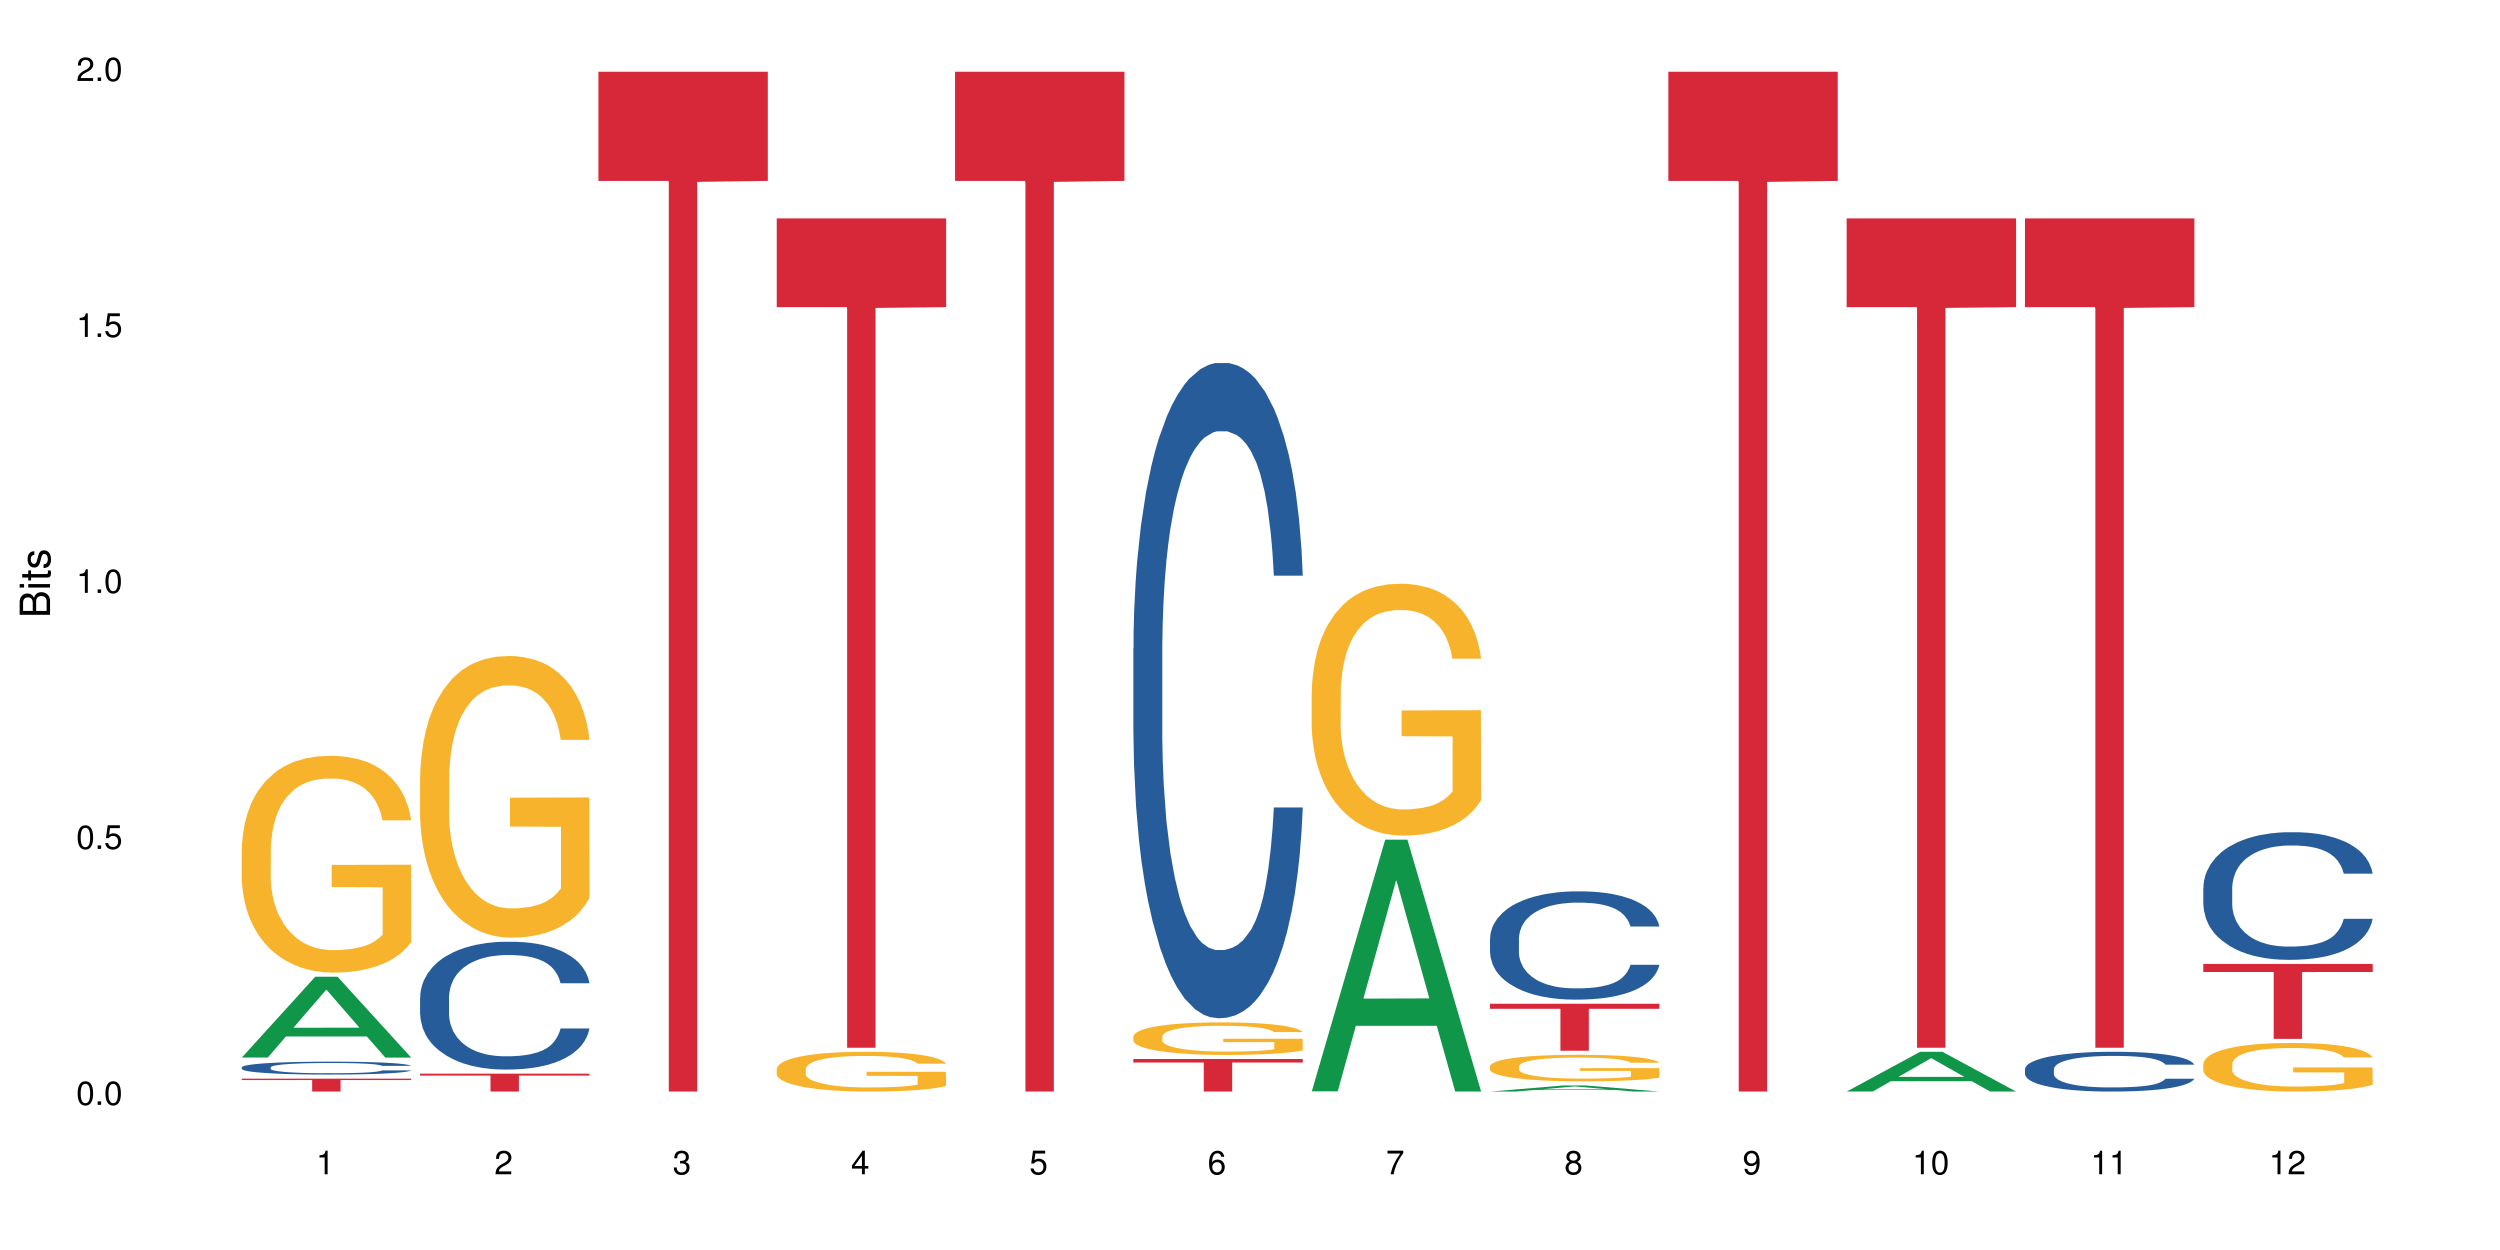 <?xml version="1.0" encoding="UTF-8"?>
<svg xmlns="http://www.w3.org/2000/svg" xmlns:xlink="http://www.w3.org/1999/xlink" width="720pt" height="360pt" viewBox="0 0 720 360" version="1.1">
<defs>
<g>
<symbol overflow="visible" id="glyph0-0">
<path style="stroke:none;" d=""/>
</symbol>
<symbol overflow="visible" id="glyph0-1">
<path style="stroke:none;" d="M 2.641 -6.797 C 2 -6.797 1.422 -6.531 1.078 -6.047 C 0.641 -5.453 0.406 -4.547 0.406 -3.297 C 0.406 -1 1.188 0.219 2.641 0.219 C 4.078 0.219 4.859 -1 4.859 -3.234 C 4.859 -4.562 4.656 -5.438 4.203 -6.047 C 3.844 -6.531 3.281 -6.797 2.641 -6.797 Z M 2.641 -6.047 C 3.547 -6.047 4 -5.125 4 -3.312 C 4 -1.375 3.562 -0.484 2.625 -0.484 C 1.734 -0.484 1.281 -1.422 1.281 -3.281 C 1.281 -5.141 1.734 -6.047 2.641 -6.047 Z M 2.641 -6.047 "/>
</symbol>
<symbol overflow="visible" id="glyph0-2">
<path style="stroke:none;" d="M 1.828 -1 L 0.828 -1 L 0.828 0 L 1.828 0 Z M 1.828 -1 "/>
</symbol>
<symbol overflow="visible" id="glyph0-3">
<path style="stroke:none;" d="M 4.562 -6.797 L 1.062 -6.797 L 0.547 -3.094 L 1.328 -3.094 C 1.719 -3.562 2.047 -3.734 2.578 -3.734 C 3.484 -3.734 4.062 -3.109 4.062 -2.094 C 4.062 -1.125 3.484 -0.531 2.578 -0.531 C 1.828 -0.531 1.375 -0.906 1.188 -1.672 L 0.328 -1.672 C 0.453 -1.109 0.547 -0.844 0.75 -0.594 C 1.125 -0.078 1.828 0.219 2.594 0.219 C 3.969 0.219 4.922 -0.781 4.922 -2.219 C 4.922 -3.562 4.031 -4.484 2.719 -4.484 C 2.25 -4.484 1.859 -4.359 1.469 -4.062 L 1.734 -5.969 L 4.562 -5.969 Z M 4.562 -6.797 "/>
</symbol>
<symbol overflow="visible" id="glyph0-4">
<path style="stroke:none;" d="M 2.484 -4.844 L 2.484 0 L 3.328 0 L 3.328 -6.797 L 2.766 -6.797 C 2.469 -5.75 2.281 -5.609 0.984 -5.453 L 0.984 -4.844 Z M 2.484 -4.844 "/>
</symbol>
<symbol overflow="visible" id="glyph0-5">
<path style="stroke:none;" d="M 4.859 -0.828 L 1.281 -0.828 C 1.359 -1.391 1.672 -1.75 2.5 -2.234 L 3.469 -2.75 C 4.406 -3.266 4.906 -3.969 4.906 -4.812 C 4.906 -5.375 4.672 -5.906 4.266 -6.266 C 3.859 -6.625 3.375 -6.797 2.719 -6.797 C 1.859 -6.797 1.219 -6.5 0.844 -5.922 C 0.609 -5.562 0.5 -5.125 0.484 -4.438 L 1.328 -4.438 C 1.359 -4.906 1.406 -5.188 1.531 -5.406 C 1.75 -5.812 2.188 -6.062 2.703 -6.062 C 3.469 -6.062 4.031 -5.516 4.031 -4.781 C 4.031 -4.25 3.719 -3.797 3.125 -3.438 L 2.234 -2.938 C 0.812 -2.141 0.406 -1.5 0.328 0 L 4.859 0 Z M 4.859 -0.828 "/>
</symbol>
<symbol overflow="visible" id="glyph0-6">
<path style="stroke:none;" d="M 2.125 -3.125 L 2.578 -3.125 C 3.516 -3.125 3.984 -2.703 3.984 -1.891 C 3.984 -1.031 3.469 -0.531 2.578 -0.531 C 1.656 -0.531 1.203 -0.984 1.156 -1.969 L 0.312 -1.969 C 0.344 -1.422 0.438 -1.078 0.609 -0.766 C 0.953 -0.109 1.625 0.219 2.547 0.219 C 3.953 0.219 4.859 -0.609 4.859 -1.906 C 4.859 -2.766 4.516 -3.25 3.703 -3.516 C 4.344 -3.766 4.656 -4.25 4.656 -4.938 C 4.656 -6.109 3.875 -6.797 2.578 -6.797 C 1.203 -6.797 0.484 -6.047 0.453 -4.609 L 1.297 -4.609 C 1.312 -5.016 1.344 -5.25 1.453 -5.453 C 1.641 -5.828 2.062 -6.062 2.594 -6.062 C 3.344 -6.062 3.797 -5.625 3.797 -4.906 C 3.797 -4.422 3.609 -4.141 3.25 -3.984 C 3.016 -3.891 2.719 -3.844 2.125 -3.844 Z M 2.125 -3.125 "/>
</symbol>
<symbol overflow="visible" id="glyph0-7">
<path style="stroke:none;" d="M 3.141 -1.625 L 3.141 0 L 3.984 0 L 3.984 -1.625 L 4.984 -1.625 L 4.984 -2.391 L 3.984 -2.391 L 3.984 -6.797 L 3.359 -6.797 L 0.266 -2.516 L 0.266 -1.625 Z M 3.141 -2.391 L 1 -2.391 L 3.141 -5.359 Z M 3.141 -2.391 "/>
</symbol>
<symbol overflow="visible" id="glyph0-8">
<path style="stroke:none;" d="M 4.781 -5.031 C 4.609 -6.141 3.891 -6.797 2.844 -6.797 C 2.094 -6.797 1.422 -6.438 1.031 -5.828 C 0.609 -5.172 0.406 -4.344 0.406 -3.094 C 0.406 -1.953 0.578 -1.234 0.984 -0.625 C 1.359 -0.078 1.953 0.219 2.703 0.219 C 3.984 0.219 4.922 -0.734 4.922 -2.078 C 4.922 -3.344 4.062 -4.234 2.844 -4.234 C 2.172 -4.234 1.641 -3.969 1.281 -3.469 C 1.281 -5.125 1.828 -6.047 2.797 -6.047 C 3.391 -6.047 3.797 -5.672 3.938 -5.031 Z M 2.734 -3.484 C 3.547 -3.484 4.062 -2.922 4.062 -2 C 4.062 -1.156 3.484 -0.531 2.703 -0.531 C 1.922 -0.531 1.328 -1.188 1.328 -2.047 C 1.328 -2.891 1.906 -3.484 2.734 -3.484 Z M 2.734 -3.484 "/>
</symbol>
<symbol overflow="visible" id="glyph0-9">
<path style="stroke:none;" d="M 4.984 -6.797 L 0.438 -6.797 L 0.438 -5.969 L 4.109 -5.969 C 2.5 -3.656 1.828 -2.234 1.328 0 L 2.219 0 C 2.594 -2.172 3.453 -4.047 4.984 -6.094 Z M 4.984 -6.797 "/>
</symbol>
<symbol overflow="visible" id="glyph0-10">
<path style="stroke:none;" d="M 3.75 -3.578 C 4.453 -4 4.688 -4.344 4.688 -4.984 C 4.688 -6.047 3.844 -6.797 2.641 -6.797 C 1.438 -6.797 0.594 -6.047 0.594 -4.984 C 0.594 -4.359 0.828 -4.016 1.516 -3.578 C 0.734 -3.203 0.359 -2.641 0.359 -1.891 C 0.359 -0.641 1.297 0.219 2.641 0.219 C 3.984 0.219 4.922 -0.641 4.922 -1.875 C 4.922 -2.641 4.531 -3.203 3.75 -3.578 Z M 2.641 -6.047 C 3.359 -6.047 3.812 -5.625 3.812 -4.969 C 3.812 -4.344 3.344 -3.922 2.641 -3.922 C 1.922 -3.922 1.453 -4.344 1.453 -4.984 C 1.453 -5.625 1.922 -6.047 2.641 -6.047 Z M 2.641 -3.203 C 3.484 -3.203 4.062 -2.672 4.062 -1.875 C 4.062 -1.062 3.484 -0.531 2.625 -0.531 C 1.797 -0.531 1.219 -1.078 1.219 -1.875 C 1.219 -2.672 1.797 -3.203 2.641 -3.203 Z M 2.641 -3.203 "/>
</symbol>
<symbol overflow="visible" id="glyph0-11">
<path style="stroke:none;" d="M 0.516 -1.547 C 0.672 -0.438 1.406 0.219 2.438 0.219 C 3.188 0.219 3.859 -0.141 4.266 -0.75 C 4.688 -1.406 4.891 -2.25 4.891 -3.484 C 4.891 -4.625 4.703 -5.359 4.312 -5.953 C 3.938 -6.5 3.344 -6.797 2.594 -6.797 C 1.297 -6.797 0.359 -5.844 0.359 -4.516 C 0.359 -3.25 1.234 -2.344 2.453 -2.344 C 3.094 -2.344 3.562 -2.578 4.016 -3.109 C 4 -1.453 3.469 -0.531 2.5 -0.531 C 1.906 -0.531 1.484 -0.906 1.359 -1.547 Z M 2.578 -6.062 C 3.375 -6.062 3.969 -5.406 3.969 -4.531 C 3.969 -3.688 3.375 -3.094 2.547 -3.094 C 1.734 -3.094 1.234 -3.672 1.234 -4.578 C 1.234 -5.438 1.797 -6.062 2.578 -6.062 Z M 2.578 -6.062 "/>
</symbol>
<symbol overflow="visible" id="glyph1-0">
<path style="stroke:none;" d=""/>
</symbol>
<symbol overflow="visible" id="glyph1-1">
<path style="stroke:none;" d="M 0 -0.953 L 0 -4.891 C 0 -5.719 -0.234 -6.344 -0.734 -6.797 C -1.188 -7.234 -1.812 -7.469 -2.5 -7.469 C -3.547 -7.469 -4.188 -7 -4.625 -5.875 C -4.984 -6.672 -5.641 -7.094 -6.531 -7.094 C -7.156 -7.094 -7.734 -6.859 -8.141 -6.391 C -8.562 -5.938 -8.75 -5.344 -8.75 -4.5 L -8.75 -0.953 Z M -4.984 -2.062 L -7.766 -2.062 L -7.766 -4.219 C -7.766 -4.844 -7.688 -5.203 -7.453 -5.5 C -7.219 -5.812 -6.859 -5.969 -6.375 -5.969 C -5.906 -5.969 -5.531 -5.812 -5.297 -5.5 C -5.062 -5.203 -4.984 -4.844 -4.984 -4.219 Z M -0.984 -2.062 L -4 -2.062 L -4 -4.781 C -4 -5.328 -3.859 -5.688 -3.578 -5.953 C -3.297 -6.219 -2.922 -6.359 -2.484 -6.359 C -2.062 -6.359 -1.688 -6.219 -1.406 -5.953 C -1.109 -5.688 -0.984 -5.328 -0.984 -4.781 Z M -0.984 -2.062 "/>
</symbol>
<symbol overflow="visible" id="glyph1-2">
<path style="stroke:none;" d="M -6.281 -1.797 L -6.281 -0.797 L 0 -0.797 L 0 -1.797 Z M -8.75 -1.797 L -8.75 -0.797 L -7.484 -0.797 L -7.484 -1.797 Z M -8.75 -1.797 "/>
</symbol>
<symbol overflow="visible" id="glyph1-3">
<path style="stroke:none;" d="M -6.281 -3.047 L -6.281 -2.016 L -8.016 -2.016 L -8.016 -1.016 L -6.281 -1.016 L -6.281 -0.172 L -5.469 -0.172 L -5.469 -1.016 L -0.719 -1.016 C -0.078 -1.016 0.281 -1.453 0.281 -2.234 C 0.281 -2.469 0.25 -2.719 0.188 -3.047 L -0.641 -3.047 C -0.609 -2.922 -0.594 -2.766 -0.594 -2.562 C -0.594 -2.141 -0.719 -2.016 -1.156 -2.016 L -5.469 -2.016 L -5.469 -3.047 Z M -6.281 -3.047 "/>
</symbol>
<symbol overflow="visible" id="glyph1-4">
<path style="stroke:none;" d="M -4.531 -5.25 C -5.766 -5.25 -6.469 -4.422 -6.469 -2.969 C -6.469 -1.516 -5.719 -0.562 -4.547 -0.562 C -3.562 -0.562 -3.094 -1.062 -2.734 -2.562 L -2.516 -3.484 C -2.344 -4.188 -2.094 -4.469 -1.625 -4.469 C -1.047 -4.469 -0.641 -3.875 -0.641 -3 C -0.641 -2.453 -0.797 -2 -1.062 -1.75 C -1.25 -1.594 -1.422 -1.531 -1.875 -1.469 L -1.875 -0.406 C -0.422 -0.453 0.281 -1.266 0.281 -2.922 C 0.281 -4.5 -0.5 -5.516 -1.719 -5.516 C -2.656 -5.516 -3.172 -4.984 -3.469 -3.734 L -3.703 -2.766 C -3.891 -1.953 -4.156 -1.609 -4.594 -1.609 C -5.172 -1.609 -5.547 -2.125 -5.547 -2.938 C -5.547 -3.75 -5.203 -4.172 -4.531 -4.203 Z M -4.531 -5.25 "/>
</symbol>
</g>
</defs>
<g id="surface2449">
<rect x="0" y="0" width="720" height="360" style="fill:rgb(100%,100%,100%);fill-opacity:1;stroke:none;"/>
<path style=" stroke:none;fill-rule:nonzero;fill:rgb(6.275%,58.824%,28.235%);fill-opacity:1;" d="M 69.629 304.562 L 69.68 304.539 L 90.793 281.293 L 97.203 281.293 L 118.418 304.582 L 110.965 304.582 L 105.648 298.504 L 82.348 298.504 L 77.137 304.562 L 69.629 304.562 L 84.59 295.988 L 103.512 295.965 L 94.074 285.098 L 93.973 285.074 L 93.867 285.141 L 84.535 295.965 L 84.59 295.988 Z M 69.629 304.562 "/>
<path style=" stroke:none;fill-rule:nonzero;fill:rgb(14.51%,36.078%,60%);fill-opacity:1;" d="M 69.629 307.379 L 69.688 307.375 L 69.688 307.293 L 69.867 307.164 L 70.285 307 L 70.699 306.891 L 71.77 306.688 L 73.258 306.496 L 74.805 306.348 L 75.938 306.258 L 76.949 306.191 L 79.27 306.066 L 80.754 306 L 82.363 305.941 L 84.324 305.883 L 85.754 305.852 L 88.965 305.797 L 91.348 305.773 L 93.191 305.762 L 97.176 305.762 L 99.559 305.777 L 101.281 305.793 L 103.188 305.82 L 104.793 305.852 L 107.59 305.926 L 110.09 306.02 L 111.219 306.074 L 113.004 306.18 L 114.371 306.281 L 115.324 306.371 L 116.395 306.496 L 117.348 306.648 L 118.062 306.82 L 118.418 306.969 L 110.09 306.969 L 109.672 306.832 L 109.195 306.727 L 108.305 306.586 L 107.41 306.488 L 106.16 306.391 L 105.031 306.324 L 103.484 306.262 L 102.117 306.219 L 100.688 306.191 L 99.32 306.168 L 96.699 306.148 L 93.668 306.148 L 92.535 306.156 L 90.215 306.184 L 88.965 306.207 L 87.18 306.254 L 85.934 306.297 L 84.445 306.367 L 83.434 306.426 L 82.184 306.512 L 81.289 306.59 L 80.281 306.703 L 79.684 306.789 L 79.148 306.883 L 78.672 306.996 L 78.316 307.113 L 78.078 307.238 L 77.961 307.363 L 77.961 307.887 L 78.078 308.012 L 78.375 308.152 L 79.148 308.359 L 80.281 308.539 L 81.59 308.684 L 82.84 308.785 L 83.551 308.832 L 84.504 308.887 L 85.992 308.953 L 88.133 309.023 L 89.383 309.051 L 91.285 309.074 L 93.25 309.09 L 95.867 309.09 L 98.188 309.074 L 99.734 309.059 L 101.344 309.031 L 103.543 308.973 L 104.91 308.918 L 106.102 308.855 L 106.996 308.789 L 107.59 308.738 L 108.48 308.633 L 109.195 308.516 L 109.73 308.398 L 110.09 308.281 L 118.418 308.281 L 118.062 308.418 L 117.523 308.551 L 116.988 308.648 L 116.156 308.766 L 115.203 308.871 L 113.836 308.992 L 112.707 309.07 L 111.219 309.152 L 109.852 309.219 L 108.363 309.277 L 106.16 309.344 L 104.734 309.379 L 103.188 309.41 L 101.344 309.438 L 99.02 309.461 L 96.523 309.473 L 94.203 309.477 L 91.703 309.469 L 89.859 309.457 L 87.418 309.426 L 84.387 309.363 L 82.184 309.301 L 80.457 309.234 L 78.969 309.168 L 77.305 309.074 L 75.164 308.926 L 73.855 308.812 L 72.961 308.715 L 71.949 308.582 L 71.234 308.465 L 70.402 308.273 L 69.809 308.035 L 69.629 307.848 Z M 69.629 307.379 "/>
<path style=" stroke:none;fill-rule:nonzero;fill:rgb(96.863%,70.196%,16.863%);fill-opacity:1;" d="M 69.629 244.414 L 69.688 244.359 L 69.688 243.219 L 69.926 240.652 L 70.523 237.117 L 71.297 234.207 L 72.129 231.926 L 72.664 230.73 L 73.555 229.02 L 74.328 227.766 L 76.293 225.199 L 78.793 222.805 L 80.16 221.777 L 81.707 220.809 L 83.91 219.723 L 84.922 219.324 L 88.016 218.414 L 91.523 217.844 L 95.391 217.672 L 97.176 217.727 L 99.617 217.957 L 102.949 218.582 L 104.852 219.152 L 106.34 219.723 L 107.887 220.465 L 109.789 221.605 L 111.574 222.973 L 113.004 224.344 L 114.43 226.055 L 115.621 227.879 L 116.633 229.875 L 117.523 232.27 L 118.062 234.266 L 118.418 236.262 L 110.148 236.262 L 109.672 234.266 L 109.137 232.727 L 108.242 230.844 L 107.352 229.477 L 106.457 228.391 L 104.793 226.91 L 103.363 225.996 L 101.578 225.199 L 99.855 224.684 L 97.891 224.344 L 96.699 224.23 L 93.547 224.23 L 90.691 224.629 L 89.027 225.086 L 87.836 225.539 L 86.168 226.395 L 85.16 227.082 L 84.562 227.535 L 82.777 229.305 L 81.59 230.902 L 80.934 231.984 L 80.102 233.695 L 79.508 235.234 L 78.852 237.516 L 78.496 239.227 L 78.02 243.105 L 77.961 253.367 L 78.137 255.535 L 78.496 257.875 L 78.969 259.926 L 79.684 262.094 L 80.398 263.746 L 81.648 265.973 L 82.719 267.453 L 83.551 268.422 L 85.16 269.961 L 85.812 270.477 L 87.359 271.504 L 88.965 272.301 L 90.93 272.984 L 92.418 273.328 L 94.797 273.613 L 97.832 273.613 L 101.402 273.27 L 103.664 272.812 L 105.211 272.359 L 106.219 271.957 L 107.469 271.332 L 108.363 270.762 L 109.195 270.133 L 110.207 269.164 L 110.207 255.535 L 95.512 255.477 L 95.512 249.09 L 118.359 249.035 L 118.418 271.332 L 117.168 272.871 L 115.621 274.355 L 114.133 275.492 L 112.586 276.465 L 110.387 277.547 L 108.602 278.23 L 105.863 279.031 L 103.363 279.543 L 100.746 279.887 L 98.426 280.055 L 95.691 280.113 L 93.25 280 L 90.633 279.656 L 88.551 279.199 L 86.645 278.629 L 84.742 277.891 L 82.363 276.691 L 80.816 275.723 L 79.207 274.523 L 77.602 273.098 L 76.176 271.559 L 75.223 270.363 L 74.27 268.992 L 73.258 267.281 L 72.309 265.344 L 71.594 263.574 L 70.938 261.582 L 70.461 259.699 L 69.988 257.133 L 69.75 255.078 L 69.629 253.312 Z M 69.629 244.414 "/>
<path style=" stroke:none;fill-rule:nonzero;fill:rgb(83.922%,15.686%,22.353%);fill-opacity:1;" d="M 69.629 310.656 L 118.418 310.656 L 118.418 311.055 L 98.086 311.059 L 98.086 314.371 L 89.902 314.371 L 89.902 311.062 L 89.785 311.055 L 69.629 311.055 Z M 69.629 310.656 "/>
<path style=" stroke:none;fill-rule:nonzero;fill:rgb(14.51%,36.078%,60%);fill-opacity:1;" d="M 120.984 287.246 L 121.047 287.211 L 121.047 286.402 L 121.223 285.125 L 121.641 283.512 L 122.055 282.398 L 123.129 280.414 L 124.613 278.496 L 126.16 277.016 L 127.293 276.141 L 128.305 275.469 L 130.625 274.223 L 132.113 273.586 L 133.719 273.012 L 135.684 272.441 L 137.109 272.105 L 140.324 271.566 L 142.703 271.332 L 144.547 271.23 L 148.535 271.23 L 150.914 271.363 L 152.637 271.531 L 154.543 271.801 L 156.148 272.105 L 158.945 272.844 L 161.445 273.785 L 162.574 274.324 L 164.359 275.367 L 165.727 276.379 L 166.68 277.254 L 167.75 278.496 L 168.703 280.012 L 169.418 281.727 L 169.773 283.176 L 161.445 283.176 L 161.027 281.828 L 160.551 280.785 L 159.66 279.406 L 158.766 278.43 L 157.516 277.453 L 156.387 276.816 L 154.84 276.176 L 153.473 275.773 L 152.043 275.469 L 150.676 275.266 L 148.059 275.066 L 145.023 275.066 L 143.891 275.133 L 141.57 275.402 L 140.324 275.637 L 138.539 276.109 L 137.289 276.547 L 135.801 277.219 L 134.789 277.789 L 133.539 278.664 L 132.648 279.438 L 131.637 280.551 L 131.039 281.391 L 130.504 282.332 L 130.031 283.441 L 129.672 284.621 L 129.434 285.867 L 129.316 287.078 L 129.316 292.293 L 129.434 293.504 L 129.73 294.918 L 130.504 296.969 L 131.637 298.754 L 132.945 300.164 L 134.195 301.176 L 134.906 301.645 L 135.859 302.184 L 137.348 302.859 L 139.488 303.531 L 140.738 303.801 L 142.645 304.07 L 144.605 304.203 L 147.223 304.203 L 149.543 304.07 L 151.09 303.902 L 152.699 303.633 L 154.898 303.059 L 156.27 302.52 L 157.457 301.883 L 158.352 301.242 L 158.945 300.703 L 159.84 299.66 L 160.551 298.516 L 161.086 297.34 L 161.445 296.195 L 169.773 296.195 L 169.418 297.543 L 168.883 298.852 L 168.348 299.828 L 167.512 301.008 L 166.562 302.051 L 165.191 303.227 L 164.062 304 L 162.574 304.844 L 161.207 305.48 L 159.719 306.055 L 157.516 306.727 L 156.09 307.062 L 154.543 307.367 L 152.699 307.637 L 150.379 307.871 L 147.879 308.004 L 145.559 308.039 L 143.059 307.973 L 141.215 307.836 L 138.777 307.535 L 135.742 306.93 L 133.539 306.289 L 131.812 305.648 L 130.328 304.977 L 128.66 304.07 L 126.52 302.59 L 125.211 301.445 L 124.316 300.504 L 123.305 299.191 L 122.594 298.012 L 121.758 296.129 L 121.164 293.738 L 120.984 291.887 Z M 120.984 287.246 "/>
<path style=" stroke:none;fill-rule:nonzero;fill:rgb(96.863%,70.196%,16.863%);fill-opacity:1;" d="M 120.984 223.668 L 121.047 223.594 L 121.047 222.113 L 121.281 218.777 L 121.879 214.184 L 122.652 210.406 L 123.484 207.441 L 124.02 205.887 L 124.914 203.664 L 125.688 202.031 L 127.648 198.699 L 130.148 195.586 L 131.516 194.254 L 133.062 192.992 L 135.266 191.586 L 136.277 191.066 L 139.371 189.883 L 142.883 189.141 L 146.75 188.918 L 148.535 188.992 L 150.973 189.289 L 154.305 190.105 L 156.207 190.844 L 157.695 191.586 L 159.242 192.551 L 161.148 194.031 L 162.934 195.809 L 164.359 197.586 L 165.789 199.809 L 166.977 202.18 L 167.988 204.773 L 168.883 207.887 L 169.418 210.48 L 169.773 213.074 L 161.504 213.074 L 161.027 210.48 L 160.492 208.48 L 159.602 206.035 L 158.707 204.254 L 157.816 202.848 L 156.148 200.922 L 154.723 199.734 L 152.938 198.699 L 151.211 198.031 L 149.246 197.586 L 148.059 197.438 L 144.902 197.438 L 142.047 197.957 L 140.383 198.551 L 139.191 199.145 L 137.527 200.254 L 136.516 201.145 L 135.918 201.738 L 134.133 204.035 L 132.945 206.109 L 132.289 207.516 L 131.457 209.738 L 130.863 211.738 L 130.207 214.703 L 129.852 216.926 L 129.375 221.965 L 129.316 235.301 L 129.492 238.117 L 129.852 241.152 L 130.328 243.82 L 131.039 246.637 L 131.754 248.785 L 133.004 251.676 L 134.074 253.602 L 134.906 254.859 L 136.516 256.859 L 137.168 257.527 L 138.715 258.863 L 140.324 259.898 L 142.285 260.789 L 143.773 261.234 L 146.152 261.602 L 149.188 261.602 L 152.758 261.16 L 155.02 260.566 L 156.566 259.973 L 157.578 259.453 L 158.828 258.641 L 159.719 257.898 L 160.551 257.082 L 161.562 255.824 L 161.562 238.117 L 146.867 238.043 L 146.867 229.742 L 169.715 229.668 L 169.773 258.641 L 168.523 260.641 L 166.977 262.566 L 165.492 264.047 L 163.941 265.309 L 161.742 266.715 L 159.957 267.605 L 157.219 268.641 L 154.723 269.309 L 152.102 269.754 L 149.781 269.977 L 147.047 270.051 L 144.605 269.902 L 141.988 269.457 L 139.906 268.863 L 138.004 268.125 L 136.098 267.16 L 133.719 265.605 L 132.172 264.344 L 130.566 262.789 L 128.957 260.938 L 127.531 258.938 L 126.578 257.379 L 125.625 255.602 L 124.613 253.379 L 123.664 250.859 L 122.949 248.562 L 122.293 245.969 L 121.82 243.523 L 121.344 240.191 L 121.105 237.523 L 120.984 235.227 Z M 120.984 223.668 "/>
<path style=" stroke:none;fill-rule:nonzero;fill:rgb(83.922%,15.686%,22.353%);fill-opacity:1;" d="M 120.984 309.219 L 169.773 309.219 L 169.773 309.77 L 149.441 309.773 L 149.441 314.371 L 141.262 314.371 L 141.262 309.781 L 141.141 309.77 L 120.984 309.77 Z M 120.984 309.219 "/>
<path style=" stroke:none;fill-rule:nonzero;fill:rgb(83.922%,15.686%,22.353%);fill-opacity:1;" d="M 172.344 20.664 L 221.129 20.664 L 221.129 52.102 L 200.797 52.379 L 200.797 314.371 L 192.617 314.371 L 192.617 52.652 L 192.496 52.102 L 172.344 52.102 Z M 172.344 20.664 "/>
<path style=" stroke:none;fill-rule:nonzero;fill:rgb(96.863%,70.196%,16.863%);fill-opacity:1;" d="M 223.699 307.824 L 223.758 307.812 L 223.758 307.602 L 223.996 307.133 L 224.59 306.484 L 225.363 305.949 L 226.195 305.531 L 226.734 305.312 L 227.625 305 L 228.398 304.77 L 230.363 304.297 L 232.859 303.859 L 234.23 303.672 L 235.777 303.492 L 237.977 303.293 L 238.988 303.219 L 242.082 303.055 L 245.594 302.949 L 249.461 302.918 L 251.246 302.926 L 253.684 302.969 L 257.016 303.086 L 258.922 303.188 L 260.41 303.293 L 261.957 303.43 L 263.859 303.641 L 265.645 303.891 L 267.074 304.141 L 268.5 304.453 L 269.691 304.789 L 270.703 305.156 L 271.594 305.594 L 272.129 305.961 L 272.488 306.328 L 264.215 306.328 L 263.742 305.961 L 263.203 305.68 L 262.312 305.332 L 261.422 305.082 L 260.527 304.883 L 258.863 304.613 L 257.434 304.445 L 255.648 304.297 L 253.922 304.203 L 251.961 304.141 L 250.77 304.121 L 247.617 304.121 L 244.762 304.191 L 243.094 304.277 L 241.906 304.359 L 240.238 304.516 L 239.227 304.645 L 238.633 304.727 L 236.848 305.051 L 235.656 305.344 L 235.004 305.543 L 234.168 305.855 L 233.574 306.141 L 232.922 306.559 L 232.562 306.871 L 232.086 307.582 L 232.027 309.465 L 232.207 309.863 L 232.562 310.293 L 233.039 310.668 L 233.754 311.066 L 234.469 311.367 L 235.719 311.777 L 236.789 312.047 L 237.621 312.227 L 239.227 312.508 L 239.883 312.602 L 241.43 312.793 L 243.035 312.938 L 245 313.062 L 246.484 313.125 L 248.867 313.18 L 251.898 313.18 L 255.469 313.117 L 257.73 313.031 L 259.277 312.949 L 260.289 312.875 L 261.539 312.762 L 262.43 312.656 L 263.266 312.539 L 264.277 312.363 L 264.277 309.863 L 249.578 309.852 L 249.578 308.68 L 272.426 308.672 L 272.488 312.762 L 271.238 313.043 L 269.691 313.312 L 268.203 313.523 L 266.656 313.703 L 264.453 313.898 L 262.668 314.027 L 259.934 314.172 L 257.434 314.266 L 254.816 314.328 L 252.496 314.359 L 249.758 314.371 L 247.32 314.352 L 244.699 314.285 L 242.617 314.203 L 240.715 314.098 L 238.812 313.961 L 236.43 313.742 L 234.883 313.566 L 233.277 313.344 L 231.672 313.086 L 230.242 312.801 L 229.293 312.582 L 228.34 312.332 L 227.328 312.016 L 226.375 311.66 L 225.66 311.336 L 225.008 310.973 L 224.531 310.625 L 224.055 310.156 L 223.816 309.777 L 223.699 309.453 Z M 223.699 307.824 "/>
<path style=" stroke:none;fill-rule:nonzero;fill:rgb(83.922%,15.686%,22.353%);fill-opacity:1;" d="M 223.699 62.891 L 272.488 62.891 L 272.488 88.457 L 252.152 88.68 L 252.152 301.738 L 243.973 301.738 L 243.973 88.906 L 243.855 88.457 L 223.699 88.457 Z M 223.699 62.891 "/>
<path style=" stroke:none;fill-rule:nonzero;fill:rgb(83.922%,15.686%,22.353%);fill-opacity:1;" d="M 275.055 20.664 L 323.844 20.664 L 323.844 52.102 L 303.508 52.379 L 303.508 314.371 L 295.328 314.371 L 295.328 52.652 L 295.211 52.102 L 275.055 52.102 Z M 275.055 20.664 "/>
<path style=" stroke:none;fill-rule:nonzero;fill:rgb(14.51%,36.078%,60%);fill-opacity:1;" d="M 326.41 186.668 L 326.469 186.496 L 326.469 182.355 L 326.648 175.801 L 327.066 167.52 L 327.48 161.828 L 328.555 151.648 L 330.039 141.816 L 331.586 134.227 L 332.719 129.742 L 333.73 126.293 L 336.051 119.91 L 337.535 116.633 L 339.145 113.699 L 341.105 110.77 L 342.535 109.043 L 345.746 106.281 L 348.129 105.074 L 349.973 104.559 L 353.957 104.559 L 356.34 105.246 L 358.062 106.109 L 359.969 107.488 L 361.574 109.043 L 364.371 112.836 L 366.871 117.668 L 368 120.426 L 369.785 125.773 L 371.152 130.949 L 372.105 135.434 L 373.176 141.816 L 374.129 149.578 L 374.844 158.379 L 375.199 165.793 L 366.871 165.793 L 366.453 158.895 L 365.977 153.547 L 365.086 146.477 L 364.191 141.473 L 362.941 136.469 L 361.812 133.191 L 360.266 129.914 L 358.898 127.844 L 357.469 126.293 L 356.102 125.258 L 353.484 124.223 L 350.449 124.223 L 349.316 124.566 L 346.996 125.949 L 345.746 127.156 L 343.961 129.57 L 342.715 131.812 L 341.227 135.262 L 340.215 138.195 L 338.965 142.68 L 338.074 146.648 L 337.062 152.34 L 336.465 156.652 L 335.93 161.48 L 335.453 167.176 L 335.098 173.211 L 334.859 179.594 L 334.742 185.805 L 334.742 212.543 L 334.859 218.75 L 335.156 225.996 L 335.93 236.52 L 337.062 245.66 L 338.371 252.906 L 339.621 258.082 L 340.332 260.496 L 341.285 263.258 L 342.773 266.707 L 344.914 270.156 L 346.164 271.535 L 348.066 272.918 L 350.031 273.605 L 352.648 273.605 L 354.969 272.918 L 356.516 272.055 L 358.125 270.676 L 360.324 267.742 L 361.691 264.98 L 362.883 261.703 L 363.777 258.426 L 364.371 255.668 L 365.262 250.32 L 365.977 244.453 L 366.512 238.418 L 366.871 232.551 L 375.199 232.551 L 374.844 239.453 L 374.309 246.18 L 373.77 251.184 L 372.938 257.219 L 371.988 262.566 L 370.617 268.605 L 369.488 272.57 L 368 276.883 L 366.633 280.16 L 365.145 283.094 L 362.941 286.543 L 361.516 288.27 L 359.969 289.82 L 358.125 291.203 L 355.805 292.41 L 353.305 293.098 L 350.984 293.27 L 348.484 292.926 L 346.641 292.238 L 344.199 290.684 L 341.168 287.578 L 338.965 284.301 L 337.238 281.023 L 335.754 277.574 L 334.086 272.918 L 331.945 265.328 L 330.637 259.461 L 329.742 254.633 L 328.73 247.902 L 328.016 241.867 L 327.184 232.207 L 326.59 219.961 L 326.41 210.473 Z M 326.41 186.668 "/>
<path style=" stroke:none;fill-rule:nonzero;fill:rgb(96.863%,70.196%,16.863%);fill-opacity:1;" d="M 326.41 298.465 L 326.469 298.457 L 326.469 298.285 L 326.707 297.898 L 327.305 297.367 L 328.078 296.934 L 328.91 296.59 L 329.445 296.41 L 330.336 296.152 L 331.109 295.965 L 333.074 295.582 L 335.574 295.223 L 336.941 295.066 L 338.488 294.922 L 340.691 294.758 L 341.703 294.699 L 344.797 294.562 L 348.305 294.477 L 352.172 294.449 L 353.957 294.461 L 356.398 294.492 L 359.73 294.586 L 361.633 294.672 L 363.121 294.758 L 364.668 294.871 L 366.57 295.043 L 368.355 295.246 L 369.785 295.453 L 371.215 295.707 L 372.402 295.984 L 373.414 296.281 L 374.309 296.641 L 374.844 296.941 L 375.199 297.242 L 366.93 297.242 L 366.453 296.941 L 365.918 296.711 L 365.023 296.426 L 364.133 296.223 L 363.238 296.059 L 361.574 295.836 L 360.145 295.699 L 358.359 295.582 L 356.637 295.504 L 354.672 295.453 L 353.484 295.434 L 350.328 295.434 L 347.473 295.496 L 345.809 295.562 L 344.617 295.633 L 342.953 295.762 L 341.941 295.863 L 341.344 295.93 L 339.559 296.195 L 338.371 296.438 L 337.715 296.598 L 336.883 296.855 L 336.289 297.086 L 335.633 297.43 L 335.277 297.688 L 334.801 298.266 L 334.742 299.809 L 334.918 300.133 L 335.277 300.484 L 335.754 300.793 L 336.465 301.117 L 337.18 301.363 L 338.43 301.699 L 339.5 301.922 L 340.332 302.066 L 341.941 302.297 L 342.594 302.375 L 344.141 302.527 L 345.746 302.648 L 347.711 302.75 L 349.199 302.801 L 351.578 302.844 L 354.613 302.844 L 358.184 302.793 L 360.445 302.727 L 361.992 302.656 L 363.004 302.598 L 364.25 302.504 L 365.145 302.418 L 365.977 302.324 L 366.988 302.18 L 366.988 300.133 L 352.293 300.125 L 352.293 299.164 L 375.141 299.156 L 375.199 302.504 L 373.949 302.734 L 372.402 302.957 L 370.914 303.129 L 369.367 303.273 L 367.168 303.438 L 365.383 303.539 L 362.645 303.66 L 360.145 303.734 L 357.527 303.785 L 355.207 303.812 L 352.473 303.82 L 350.031 303.805 L 347.414 303.754 L 345.332 303.684 L 343.426 303.598 L 341.523 303.488 L 339.145 303.309 L 337.598 303.164 L 335.988 302.984 L 334.383 302.77 L 332.957 302.539 L 332.004 302.359 L 331.051 302.152 L 330.039 301.895 L 329.09 301.605 L 328.375 301.34 L 327.719 301.039 L 327.242 300.758 L 326.77 300.371 L 326.531 300.062 L 326.41 299.801 Z M 326.41 298.465 "/>
<path style=" stroke:none;fill-rule:nonzero;fill:rgb(83.922%,15.686%,22.353%);fill-opacity:1;" d="M 326.41 305 L 375.199 305 L 375.199 306.004 L 354.867 306.012 L 354.867 314.371 L 346.684 314.371 L 346.684 306.02 L 346.566 306.004 L 326.41 306.004 Z M 326.41 305 "/>
<path style=" stroke:none;fill-rule:nonzero;fill:rgb(6.275%,58.824%,28.235%);fill-opacity:1;" d="M 377.766 314.301 L 377.82 314.234 L 398.93 241.828 L 405.34 241.828 L 426.555 314.371 L 419.102 314.371 L 413.785 295.434 L 390.484 295.434 L 385.273 314.301 L 377.766 314.301 L 392.727 287.602 L 411.648 287.535 L 402.215 253.68 L 402.109 253.613 L 402.004 253.816 L 392.676 287.535 L 392.727 287.602 Z M 377.766 314.301 "/>
<path style=" stroke:none;fill-rule:nonzero;fill:rgb(96.863%,70.196%,16.863%);fill-opacity:1;" d="M 377.766 199.176 L 377.828 199.109 L 377.828 197.785 L 378.066 194.805 L 378.66 190.699 L 379.434 187.32 L 380.266 184.668 L 380.801 183.277 L 381.695 181.289 L 382.469 179.832 L 384.43 176.852 L 386.93 174.07 L 388.297 172.875 L 389.844 171.75 L 392.047 170.492 L 393.059 170.027 L 396.152 168.969 L 399.664 168.305 L 403.531 168.105 L 405.316 168.172 L 407.754 168.438 L 411.086 169.168 L 412.988 169.828 L 414.477 170.492 L 416.023 171.352 L 417.93 172.68 L 419.715 174.27 L 421.141 175.859 L 422.57 177.844 L 423.758 179.965 L 424.77 182.285 L 425.664 185.066 L 426.199 187.387 L 426.555 189.703 L 418.285 189.703 L 417.809 187.387 L 417.273 185.598 L 416.383 183.41 L 415.488 181.82 L 414.598 180.562 L 412.93 178.84 L 411.504 177.777 L 409.719 176.852 L 407.992 176.254 L 406.027 175.859 L 404.84 175.727 L 401.684 175.727 L 398.828 176.188 L 397.164 176.719 L 395.973 177.25 L 394.309 178.242 L 393.297 179.039 L 392.699 179.566 L 390.918 181.621 L 389.727 183.477 L 389.07 184.734 L 388.238 186.723 L 387.645 188.512 L 386.988 191.16 L 386.633 193.148 L 386.156 197.652 L 386.098 209.578 L 386.273 212.094 L 386.633 214.812 L 387.109 217.195 L 387.824 219.715 L 388.535 221.637 L 389.785 224.219 L 390.855 225.941 L 391.691 227.066 L 393.297 228.855 L 393.949 229.453 L 395.496 230.645 L 397.105 231.574 L 399.066 232.367 L 400.555 232.766 L 402.934 233.098 L 405.969 233.098 L 409.539 232.699 L 411.801 232.168 L 413.348 231.641 L 414.359 231.176 L 415.609 230.445 L 416.5 229.785 L 417.332 229.055 L 418.344 227.93 L 418.344 212.094 L 403.648 212.031 L 403.648 204.609 L 426.496 204.543 L 426.555 230.445 L 425.305 232.234 L 423.758 233.957 L 422.273 235.281 L 420.727 236.41 L 418.523 237.668 L 416.738 238.461 L 414 239.391 L 411.504 239.988 L 408.883 240.383 L 406.562 240.582 L 403.828 240.648 L 401.387 240.516 L 398.77 240.117 L 396.688 239.59 L 394.785 238.926 L 392.879 238.066 L 390.5 236.676 L 388.953 235.547 L 387.348 234.156 L 385.738 232.5 L 384.312 230.711 L 383.359 229.32 L 382.406 227.73 L 381.395 225.742 L 380.445 223.492 L 379.73 221.438 L 379.074 219.117 L 378.602 216.934 L 378.125 213.949 L 377.887 211.566 L 377.766 209.512 Z M 377.766 199.176 "/>
<path style=" stroke:none;fill-rule:nonzero;fill:rgb(6.275%,58.824%,28.235%);fill-opacity:1;" d="M 429.125 314.367 L 429.176 314.367 L 450.285 312.609 L 456.695 312.609 L 477.91 314.371 L 470.457 314.371 L 465.141 313.91 L 441.84 313.91 L 436.629 314.367 L 429.125 314.367 L 444.082 313.719 L 463.004 313.719 L 453.57 312.898 L 453.465 312.895 L 453.359 312.898 L 444.031 313.719 L 444.082 313.719 Z M 429.125 314.367 "/>
<path style=" stroke:none;fill-rule:nonzero;fill:rgb(14.51%,36.078%,60%);fill-opacity:1;" d="M 429.125 270.285 L 429.184 270.258 L 429.184 269.574 L 429.363 268.492 L 429.777 267.125 L 430.195 266.184 L 431.266 264.504 L 432.754 262.879 L 434.301 261.625 L 435.43 260.883 L 436.441 260.312 L 438.762 259.258 L 440.25 258.719 L 441.855 258.234 L 443.82 257.75 L 445.246 257.465 L 448.461 257.008 L 450.84 256.809 L 452.684 256.723 L 456.672 256.723 L 459.051 256.836 L 460.777 256.98 L 462.68 257.207 L 464.285 257.465 L 467.082 258.09 L 469.582 258.887 L 470.711 259.344 L 472.496 260.227 L 473.867 261.082 L 474.816 261.824 L 475.891 262.879 L 476.84 264.16 L 477.555 265.613 L 477.91 266.84 L 469.582 266.84 L 469.164 265.699 L 468.691 264.816 L 467.797 263.648 L 466.906 262.82 L 465.656 261.996 L 464.523 261.453 L 462.977 260.91 L 461.609 260.57 L 460.18 260.312 L 458.812 260.141 L 456.195 259.973 L 453.16 259.973 L 452.031 260.027 L 449.711 260.258 L 448.461 260.457 L 446.676 260.855 L 445.426 261.227 L 443.938 261.793 L 442.926 262.277 L 441.676 263.02 L 440.785 263.676 L 439.773 264.617 L 439.18 265.328 L 438.645 266.125 L 438.168 267.066 L 437.809 268.062 L 437.57 269.117 L 437.453 270.145 L 437.453 274.562 L 437.57 275.586 L 437.871 276.785 L 438.645 278.523 L 439.773 280.031 L 441.082 281.23 L 442.332 282.086 L 443.047 282.484 L 443.996 282.941 L 445.484 283.508 L 447.629 284.078 L 448.875 284.309 L 450.781 284.535 L 452.746 284.648 L 455.363 284.648 L 457.684 284.535 L 459.23 284.395 L 460.836 284.164 L 463.039 283.68 L 464.406 283.223 L 465.598 282.684 L 466.488 282.141 L 467.082 281.688 L 467.977 280.801 L 468.691 279.832 L 469.227 278.836 L 469.582 277.867 L 477.91 277.867 L 477.555 279.008 L 477.02 280.117 L 476.484 280.945 L 475.652 281.941 L 474.699 282.824 L 473.332 283.824 L 472.199 284.477 L 470.711 285.191 L 469.344 285.73 L 467.855 286.215 L 465.656 286.785 L 464.227 287.07 L 462.68 287.328 L 460.836 287.555 L 458.516 287.754 L 456.016 287.871 L 453.695 287.898 L 451.195 287.84 L 449.352 287.727 L 446.914 287.469 L 443.879 286.957 L 441.676 286.418 L 439.953 285.875 L 438.465 285.305 L 436.797 284.535 L 434.656 283.281 L 433.348 282.312 L 432.457 281.516 L 431.445 280.402 L 430.73 279.406 L 429.898 277.809 L 429.301 275.785 L 429.125 274.219 Z M 429.125 270.285 "/>
<path style=" stroke:none;fill-rule:nonzero;fill:rgb(96.863%,70.196%,16.863%);fill-opacity:1;" d="M 429.125 307.059 L 429.184 307.051 L 429.184 306.914 L 429.422 306.598 L 430.016 306.164 L 430.789 305.809 L 431.621 305.531 L 432.156 305.383 L 433.051 305.176 L 433.824 305.02 L 435.789 304.707 L 438.285 304.414 L 439.656 304.289 L 441.203 304.168 L 443.402 304.035 L 444.414 303.988 L 447.508 303.875 L 451.02 303.805 L 454.887 303.785 L 456.672 303.793 L 459.109 303.82 L 462.441 303.895 L 464.348 303.965 L 465.832 304.035 L 467.379 304.125 L 469.285 304.266 L 471.07 304.434 L 472.496 304.602 L 473.926 304.812 L 475.117 305.035 L 476.125 305.277 L 477.02 305.57 L 477.555 305.816 L 477.91 306.062 L 469.641 306.062 L 469.164 305.816 L 468.629 305.629 L 467.738 305.398 L 466.844 305.23 L 465.953 305.098 L 464.285 304.914 L 462.859 304.805 L 461.074 304.707 L 459.348 304.645 L 457.387 304.602 L 456.195 304.586 L 453.043 304.586 L 450.188 304.637 L 448.52 304.691 L 447.328 304.75 L 445.664 304.852 L 444.652 304.938 L 444.059 304.992 L 442.273 305.207 L 441.082 305.406 L 440.43 305.535 L 439.594 305.746 L 439 305.934 L 438.344 306.215 L 437.988 306.422 L 437.512 306.898 L 437.453 308.156 L 437.633 308.422 L 437.988 308.707 L 438.465 308.957 L 439.18 309.223 L 439.891 309.426 L 441.141 309.699 L 442.215 309.879 L 443.047 310 L 444.652 310.188 L 445.309 310.25 L 446.855 310.375 L 448.461 310.473 L 450.422 310.555 L 451.91 310.598 L 454.293 310.633 L 457.324 310.633 L 460.895 310.59 L 463.156 310.535 L 464.703 310.48 L 465.715 310.43 L 466.965 310.355 L 467.855 310.285 L 468.691 310.207 L 469.699 310.09 L 469.699 308.422 L 455.004 308.414 L 455.004 307.633 L 477.852 307.625 L 477.91 310.355 L 476.664 310.543 L 475.117 310.723 L 473.629 310.863 L 472.082 310.984 L 469.879 311.113 L 468.094 311.199 L 465.359 311.297 L 462.859 311.359 L 460.242 311.402 L 457.922 311.422 L 455.184 311.43 L 452.746 311.414 L 450.125 311.375 L 448.043 311.316 L 446.141 311.246 L 444.234 311.156 L 441.855 311.012 L 440.309 310.891 L 438.703 310.746 L 437.098 310.57 L 435.668 310.383 L 434.715 310.234 L 433.766 310.066 L 432.754 309.859 L 431.801 309.621 L 431.086 309.406 L 430.434 309.16 L 429.957 308.93 L 429.48 308.617 L 429.242 308.363 L 429.125 308.148 Z M 429.125 307.059 "/>
<path style=" stroke:none;fill-rule:nonzero;fill:rgb(83.922%,15.686%,22.353%);fill-opacity:1;" d="M 429.125 289.078 L 477.91 289.078 L 477.91 290.527 L 457.578 290.539 L 457.578 302.605 L 449.398 302.605 L 449.398 290.551 L 449.277 290.527 L 429.125 290.527 Z M 429.125 289.078 "/>
<path style=" stroke:none;fill-rule:nonzero;fill:rgb(83.922%,15.686%,22.353%);fill-opacity:1;" d="M 480.48 20.664 L 529.27 20.664 L 529.27 52.102 L 508.934 52.379 L 508.934 314.371 L 500.754 314.371 L 500.754 52.652 L 500.637 52.102 L 480.48 52.102 Z M 480.48 20.664 "/>
<path style=" stroke:none;fill-rule:nonzero;fill:rgb(6.275%,58.824%,28.235%);fill-opacity:1;" d="M 531.836 314.359 L 531.887 314.348 L 553 302.918 L 559.41 302.918 L 580.625 314.371 L 573.172 314.371 L 567.855 311.383 L 544.555 311.383 L 539.344 314.359 L 531.836 314.359 L 546.797 310.145 L 565.719 310.133 L 556.281 304.789 L 556.18 304.777 L 556.074 304.809 L 546.742 310.133 L 546.797 310.145 Z M 531.836 314.359 "/>
<path style=" stroke:none;fill-rule:nonzero;fill:rgb(83.922%,15.686%,22.353%);fill-opacity:1;" d="M 531.836 62.891 L 580.625 62.891 L 580.625 88.457 L 560.289 88.68 L 560.289 301.738 L 552.109 301.738 L 552.109 88.906 L 551.992 88.457 L 531.836 88.457 Z M 531.836 62.891 "/>
<path style=" stroke:none;fill-rule:nonzero;fill:rgb(14.51%,36.078%,60%);fill-opacity:1;" d="M 583.191 307.902 L 583.25 307.891 L 583.25 307.641 L 583.43 307.242 L 583.848 306.738 L 584.262 306.395 L 585.336 305.773 L 586.82 305.18 L 588.367 304.719 L 589.5 304.445 L 590.512 304.238 L 592.832 303.848 L 594.32 303.648 L 595.926 303.473 L 597.887 303.293 L 599.316 303.188 L 602.527 303.023 L 604.91 302.949 L 606.754 302.918 L 610.738 302.918 L 613.121 302.961 L 614.844 303.012 L 616.75 303.094 L 618.355 303.188 L 621.152 303.418 L 623.652 303.711 L 624.781 303.879 L 626.566 304.203 L 627.934 304.52 L 628.887 304.793 L 629.957 305.18 L 630.91 305.648 L 631.625 306.184 L 631.98 306.633 L 623.652 306.633 L 623.234 306.215 L 622.758 305.891 L 621.867 305.461 L 620.973 305.156 L 619.723 304.855 L 618.594 304.656 L 617.047 304.457 L 615.68 304.332 L 614.25 304.238 L 612.883 304.172 L 610.266 304.109 L 607.23 304.109 L 606.098 304.133 L 603.777 304.215 L 602.527 304.289 L 600.746 304.434 L 599.496 304.57 L 598.008 304.781 L 596.996 304.957 L 595.746 305.23 L 594.855 305.473 L 593.844 305.816 L 593.246 306.078 L 592.711 306.371 L 592.234 306.719 L 591.879 307.086 L 591.641 307.473 L 591.523 307.848 L 591.523 309.473 L 591.641 309.848 L 591.938 310.289 L 592.711 310.926 L 593.844 311.48 L 595.152 311.922 L 596.402 312.234 L 597.113 312.383 L 598.066 312.551 L 599.555 312.758 L 601.695 312.969 L 602.945 313.051 L 604.848 313.137 L 606.812 313.176 L 609.43 313.176 L 611.75 313.137 L 613.297 313.082 L 614.906 313 L 617.105 312.82 L 618.477 312.652 L 619.664 312.453 L 620.559 312.254 L 621.152 312.09 L 622.043 311.766 L 622.758 311.406 L 623.293 311.043 L 623.652 310.684 L 631.98 310.684 L 631.625 311.105 L 631.09 311.512 L 630.555 311.816 L 629.719 312.184 L 628.77 312.508 L 627.398 312.875 L 626.27 313.113 L 624.781 313.375 L 623.414 313.574 L 621.926 313.754 L 619.723 313.961 L 618.297 314.066 L 616.75 314.16 L 614.906 314.246 L 612.586 314.316 L 610.086 314.359 L 607.766 314.371 L 605.266 314.352 L 603.422 314.309 L 600.98 314.215 L 597.949 314.023 L 595.746 313.828 L 594.02 313.629 L 592.535 313.418 L 590.867 313.137 L 588.727 312.676 L 587.418 312.32 L 586.523 312.027 L 585.512 311.617 L 584.797 311.25 L 583.965 310.664 L 583.371 309.922 L 583.191 309.344 Z M 583.191 307.902 "/>
<path style=" stroke:none;fill-rule:nonzero;fill:rgb(83.922%,15.686%,22.353%);fill-opacity:1;" d="M 583.191 62.891 L 631.98 62.891 L 631.98 88.457 L 611.648 88.68 L 611.648 301.738 L 603.465 301.738 L 603.465 88.906 L 603.348 88.457 L 583.191 88.457 Z M 583.191 62.891 "/>
<path style=" stroke:none;fill-rule:nonzero;fill:rgb(14.51%,36.078%,60%);fill-opacity:1;" d="M 634.547 255.676 L 634.609 255.645 L 634.609 254.836 L 634.785 253.562 L 635.203 251.949 L 635.621 250.84 L 636.691 248.859 L 638.18 246.941 L 639.727 245.465 L 640.855 244.59 L 641.867 243.918 L 644.188 242.676 L 645.676 242.039 L 647.281 241.469 L 649.246 240.895 L 650.672 240.559 L 653.887 240.023 L 656.266 239.789 L 658.109 239.688 L 662.098 239.688 L 664.477 239.82 L 666.203 239.988 L 668.105 240.258 L 669.711 240.559 L 672.508 241.301 L 675.008 242.238 L 676.137 242.777 L 677.922 243.82 L 679.293 244.828 L 680.242 245.699 L 681.312 246.941 L 682.266 248.453 L 682.98 250.168 L 683.336 251.613 L 675.008 251.613 L 674.59 250.27 L 674.113 249.227 L 673.223 247.852 L 672.328 246.875 L 671.082 245.902 L 669.949 245.262 L 668.402 244.625 L 667.035 244.223 L 665.605 243.918 L 664.238 243.719 L 661.621 243.516 L 658.586 243.516 L 657.457 243.582 L 655.137 243.852 L 653.887 244.086 L 652.102 244.559 L 650.852 244.996 L 649.363 245.668 L 648.352 246.238 L 647.102 247.109 L 646.211 247.883 L 645.199 248.992 L 644.605 249.832 L 644.066 250.773 L 643.594 251.883 L 643.234 253.059 L 642.996 254.301 L 642.879 255.508 L 642.879 260.719 L 642.996 261.926 L 643.293 263.336 L 644.066 265.387 L 645.199 267.168 L 646.508 268.578 L 647.758 269.586 L 648.473 270.055 L 649.422 270.594 L 650.91 271.266 L 653.051 271.938 L 654.301 272.207 L 656.207 272.477 L 658.168 272.609 L 660.789 272.609 L 663.109 272.477 L 664.656 272.309 L 666.262 272.039 L 668.461 271.469 L 669.832 270.93 L 671.02 270.293 L 671.914 269.652 L 672.508 269.117 L 673.402 268.074 L 674.113 266.934 L 674.648 265.758 L 675.008 264.613 L 683.336 264.613 L 682.98 265.957 L 682.445 267.27 L 681.91 268.242 L 681.074 269.418 L 680.125 270.461 L 678.754 271.637 L 677.625 272.406 L 676.137 273.246 L 674.77 273.887 L 673.281 274.457 L 671.082 275.129 L 669.652 275.465 L 668.105 275.766 L 666.262 276.035 L 663.941 276.27 L 661.441 276.406 L 659.121 276.438 L 656.621 276.371 L 654.777 276.238 L 652.34 275.934 L 649.305 275.332 L 647.102 274.691 L 645.379 274.055 L 643.891 273.383 L 642.223 272.477 L 640.082 270.996 L 638.773 269.855 L 637.879 268.914 L 636.867 267.605 L 636.156 266.43 L 635.32 264.547 L 634.727 262.16 L 634.547 260.312 Z M 634.547 255.676 "/>
<path style=" stroke:none;fill-rule:nonzero;fill:rgb(96.863%,70.196%,16.863%);fill-opacity:1;" d="M 634.547 306.371 L 634.609 306.359 L 634.609 306.102 L 634.848 305.527 L 635.441 304.734 L 636.215 304.082 L 637.047 303.574 L 637.582 303.305 L 638.477 302.922 L 639.25 302.641 L 641.211 302.062 L 643.711 301.527 L 645.078 301.297 L 646.625 301.082 L 648.828 300.836 L 649.84 300.75 L 652.934 300.543 L 656.445 300.414 L 660.312 300.379 L 662.098 300.391 L 664.535 300.441 L 667.867 300.582 L 669.77 300.711 L 671.258 300.836 L 672.805 301.004 L 674.711 301.258 L 676.496 301.566 L 677.922 301.871 L 679.352 302.258 L 680.539 302.664 L 681.551 303.113 L 682.445 303.648 L 682.98 304.098 L 683.336 304.543 L 675.066 304.543 L 674.59 304.098 L 674.055 303.75 L 673.164 303.328 L 672.27 303.023 L 671.379 302.781 L 669.711 302.449 L 668.285 302.242 L 666.5 302.062 L 664.773 301.949 L 662.809 301.871 L 661.621 301.848 L 658.469 301.848 L 655.609 301.938 L 653.945 302.039 L 652.754 302.141 L 651.09 302.332 L 650.078 302.484 L 649.484 302.59 L 647.699 302.984 L 646.508 303.344 L 645.852 303.586 L 645.02 303.969 L 644.426 304.312 L 643.77 304.824 L 643.414 305.207 L 642.938 306.078 L 642.879 308.379 L 643.059 308.863 L 643.414 309.387 L 643.891 309.848 L 644.605 310.332 L 645.316 310.703 L 646.566 311.203 L 647.637 311.535 L 648.473 311.75 L 650.078 312.098 L 650.73 312.211 L 652.277 312.441 L 653.887 312.621 L 655.848 312.773 L 657.336 312.852 L 659.715 312.914 L 662.75 312.914 L 666.32 312.836 L 668.582 312.734 L 670.129 312.633 L 671.141 312.543 L 672.391 312.402 L 673.281 312.273 L 674.113 312.133 L 675.125 311.918 L 675.125 308.863 L 660.43 308.852 L 660.43 307.418 L 683.277 307.406 L 683.336 312.402 L 682.086 312.746 L 680.539 313.078 L 679.055 313.336 L 677.508 313.555 L 675.305 313.797 L 673.52 313.949 L 670.781 314.129 L 668.285 314.242 L 665.668 314.32 L 663.344 314.359 L 660.609 314.371 L 658.168 314.344 L 655.551 314.27 L 653.469 314.168 L 651.566 314.039 L 649.66 313.871 L 647.281 313.605 L 645.734 313.387 L 644.129 313.117 L 642.52 312.797 L 641.094 312.453 L 640.141 312.184 L 639.188 311.879 L 638.18 311.496 L 637.227 311.062 L 636.512 310.664 L 635.859 310.219 L 635.383 309.797 L 634.906 309.219 L 634.668 308.762 L 634.547 308.363 Z M 634.547 306.371 "/>
<path style=" stroke:none;fill-rule:nonzero;fill:rgb(83.922%,15.686%,22.353%);fill-opacity:1;" d="M 634.547 277.617 L 683.336 277.617 L 683.336 279.93 L 663.004 279.949 L 663.004 299.199 L 654.824 299.199 L 654.824 279.969 L 654.703 279.93 L 634.547 279.93 Z M 634.547 277.617 "/>
<g style="fill:rgb(0%,0%,0%);fill-opacity:1;">
  <use xlink:href="#glyph0-1" x="21.957" y="318.198"/>
  <use xlink:href="#glyph0-2" x="27.291" y="318.198"/>
  <use xlink:href="#glyph0-1" x="29.958" y="318.198"/>
</g>
<g style="fill:rgb(0%,0%,0%);fill-opacity:1;">
  <use xlink:href="#glyph0-1" x="21.957" y="244.476"/>
  <use xlink:href="#glyph0-2" x="27.291" y="244.476"/>
  <use xlink:href="#glyph0-3" x="29.958" y="244.476"/>
</g>
<g style="fill:rgb(0%,0%,0%);fill-opacity:1;">
  <use xlink:href="#glyph0-4" x="21.957" y="170.753"/>
  <use xlink:href="#glyph0-2" x="27.291" y="170.753"/>
  <use xlink:href="#glyph0-1" x="29.958" y="170.753"/>
</g>
<g style="fill:rgb(0%,0%,0%);fill-opacity:1;">
  <use xlink:href="#glyph0-4" x="21.957" y="97.034"/>
  <use xlink:href="#glyph0-2" x="27.291" y="97.034"/>
  <use xlink:href="#glyph0-3" x="29.958" y="97.034"/>
</g>
<g style="fill:rgb(0%,0%,0%);fill-opacity:1;">
  <use xlink:href="#glyph0-5" x="21.957" y="23.312"/>
  <use xlink:href="#glyph0-2" x="27.291" y="23.312"/>
  <use xlink:href="#glyph0-1" x="29.958" y="23.312"/>
</g>
<g style="fill:rgb(0%,0%,0%);fill-opacity:1;">
  <use xlink:href="#glyph0-4" x="91.023" y="338.19"/>
</g>
<g style="fill:rgb(0%,0%,0%);fill-opacity:1;">
  <use xlink:href="#glyph0-5" x="142.379" y="338.19"/>
</g>
<g style="fill:rgb(0%,0%,0%);fill-opacity:1;">
  <use xlink:href="#glyph0-6" x="193.734" y="338.19"/>
</g>
<g style="fill:rgb(0%,0%,0%);fill-opacity:1;">
  <use xlink:href="#glyph0-7" x="245.094" y="338.19"/>
</g>
<g style="fill:rgb(0%,0%,0%);fill-opacity:1;">
  <use xlink:href="#glyph0-3" x="296.449" y="338.19"/>
</g>
<g style="fill:rgb(0%,0%,0%);fill-opacity:1;">
  <use xlink:href="#glyph0-8" x="347.805" y="338.19"/>
</g>
<g style="fill:rgb(0%,0%,0%);fill-opacity:1;">
  <use xlink:href="#glyph0-9" x="399.16" y="338.19"/>
</g>
<g style="fill:rgb(0%,0%,0%);fill-opacity:1;">
  <use xlink:href="#glyph0-10" x="450.52" y="338.19"/>
</g>
<g style="fill:rgb(0%,0%,0%);fill-opacity:1;">
  <use xlink:href="#glyph0-11" x="501.875" y="338.19"/>
</g>
<g style="fill:rgb(0%,0%,0%);fill-opacity:1;">
  <use xlink:href="#glyph0-4" x="550.73" y="338.19"/>
  <use xlink:href="#glyph0-1" x="556.064" y="338.19"/>
</g>
<g style="fill:rgb(0%,0%,0%);fill-opacity:1;">
  <use xlink:href="#glyph0-4" x="602.086" y="338.19"/>
  <use xlink:href="#glyph0-4" x="607.42" y="338.19"/>
</g>
<g style="fill:rgb(0%,0%,0%);fill-opacity:1;">
  <use xlink:href="#glyph0-4" x="653.441" y="338.19"/>
  <use xlink:href="#glyph0-5" x="658.775" y="338.19"/>
</g>
<g style="fill:rgb(0%,0%,0%);fill-opacity:1;">
  <use xlink:href="#glyph1-1" x="14.412" y="178.016"/>
  <use xlink:href="#glyph1-2" x="14.412" y="170.012"/>
  <use xlink:href="#glyph1-3" x="14.412" y="167.348"/>
  <use xlink:href="#glyph1-4" x="14.412" y="164.012"/>
</g>
</g>
</svg>
